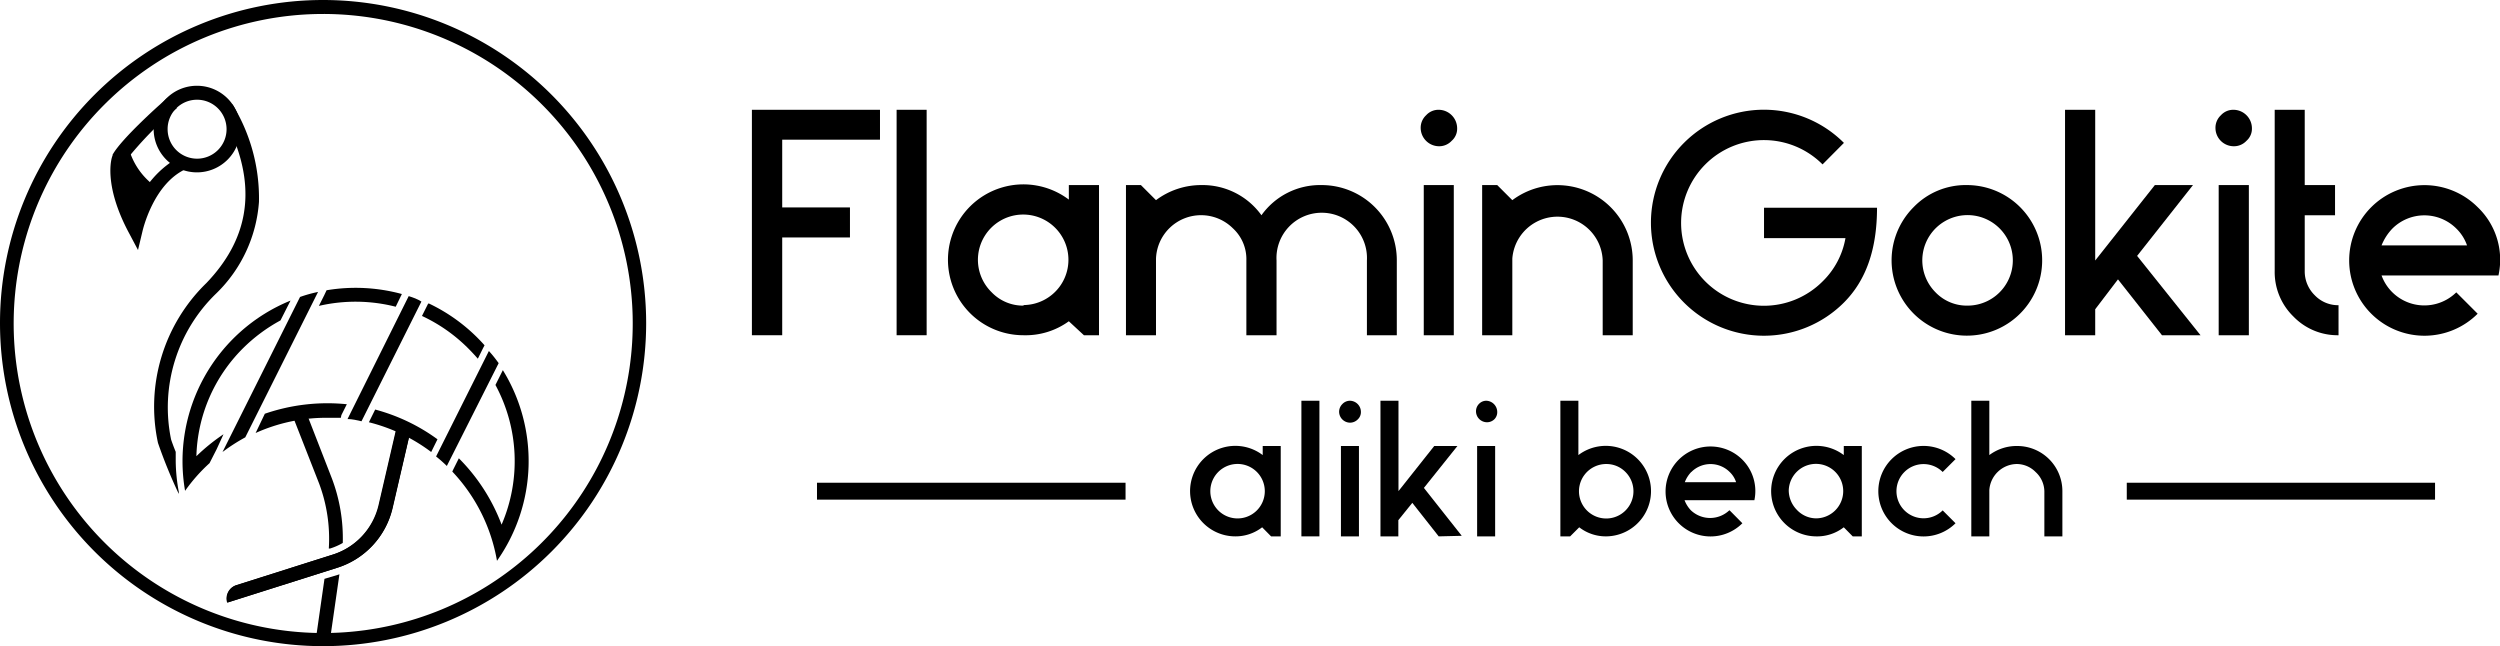 <svg xmlns="http://www.w3.org/2000/svg" viewBox="0 0 178.98 46.26"><title>logo-horizontal</title><g id="Layer_2" data-name="Layer 2"><g id="flamingo-logo"><g id="logo-horizontal"><path d="M14.1,7.14A2.11,2.11,0,1,1,12,9.25a2.1,2.1,0,0,1,2.1-2.11m0-1a3.1,3.1,0,1,0,3.1,3.1,3.1,3.1,0,0,0-3.1-3.1Z"/><path d="M21.48,21.26l-5.55,11.1a13.3,13.3,0,0,1,1.63-1.05L22.77,20.9A9.9,9.9,0,0,0,21.48,21.26Z"/><path d="M29.26,21.2,24.88,30c.35,0,.69.09,1,.16l4.29-8.57C29.89,21.41,29.58,21.3,29.26,21.2Z"/><path d="M35,25.13l-3.78,7.55a9.85,9.85,0,0,1,.77.68L35.7,26C35.49,25.71,35.27,25.42,35,25.13Z"/><path d="M26.41,30.23a12.42,12.42,0,0,1,4.46,2.13l.45-.91a13.41,13.41,0,0,0-4.46-2.13Z"/><path d="M23.22,21.12l-.39.78a11.63,11.63,0,0,1,5.5.06l.44-.91a12.57,12.57,0,0,0-5.39-.27Z"/><path d="M30.64,21.76l-.43.86a11.57,11.57,0,0,1,3.31,2.32c.24.24.47.49.69.74l.38-.77.1-.19a12.48,12.48,0,0,0-4-3Z"/><path d="M15,33.16l.51-1L16,31.09a13.88,13.88,0,0,0-1.94,1.57,11.32,11.32,0,0,1,3.33-7.72,11.73,11.73,0,0,1,2.69-2l.72-1.42a12.41,12.41,0,0,0-7.55,13.62A12,12,0,0,1,15,33.16Z"/><path d="M36,26.5l-.53,1.06a11.48,11.48,0,0,1,.44,10,13.38,13.38,0,0,0-3.06-4.75l-.4.8-.07.15a12.35,12.35,0,0,1,3.2,6.39A12.39,12.39,0,0,0,36,26.5Z"/><path d="M24.44,29.72l.39-.78a13.77,13.77,0,0,0-5.87.68L18.3,31a12.27,12.27,0,0,1,5.1-1.09q.48,0,1,0Z"/><path d="M9.88,17.9l-.63-1.19C7.34,13.16,8,11.22,8.06,11.14l0-.06C8.69,9.92,11.65,7.29,12,7l.66.74A27,27,0,0,0,9,11.5a6,6,0,0,0,.6,3.62,7,7,0,0,1,3.46-4l.39.92c-2.48,1-3.25,4.52-3.26,4.56Z"/><path d="M9.61,15.79a9.49,9.49,0,0,1,1.29-2.61,5,5,0,0,1-1.65-2.45,4,4,0,0,0-.49.68C8.71,11.55,8.3,13.06,9.61,15.79Z"/><path d="M23.13,1A22.16,22.16,0,1,1,7.48,7.48,22.15,22.15,0,0,1,23.13,1m0-1A23.13,23.13,0,1,0,46.26,23.13,23.14,23.14,0,0,0,23.13,0Z"/><path d="M16.26,43.14h0a1,1,0,0,1,.64-1.24h0l6.87-2.18a4.89,4.89,0,0,0,3.33-3.56l1.32-5.7,1,.22-1.33,5.7a5.84,5.84,0,0,1-4,4.28Z"/><path d="M28.43,30.45l1,.23-1.32,5.7a5.91,5.91,0,0,1-4,4.28l-7.82,2.48a1,1,0,0,1,.65-1.25h0l6.88-2.18a4.88,4.88,0,0,0,3.32-3.56l1.32-5.7"/><path d="M23.54,39.27l.09,0h0a4.34,4.34,0,0,0,.91-.4,12.11,12.11,0,0,0-.78-4.62l-1.91-4.91-.93.36,1.92,4.9A11.25,11.25,0,0,1,23.54,39.27Z"/><path d="M24.23,41.14l-1,.3-.61,4.26,1,.14.68-4.73Z"/><path d="M16.64,7.47l-.43.25a2.64,2.64,0,0,1,.5,1.53,4.23,4.23,0,0,1-.05.5c1.67,4,1.05,7.45-1.88,10.51a12.33,12.33,0,0,0-3.47,11.45,35.87,35.87,0,0,0,1.49,3.65l0-.15A12.6,12.6,0,0,1,12.58,33c0-.22,0-.44,0-.65-.18-.44-.3-.79-.33-.88A11.34,11.34,0,0,1,15.49,21h0a10.15,10.15,0,0,0,3.05-6.55A12.82,12.82,0,0,0,16.64,7.47Z"/><path d="M63,7.86V10H56v4.85h4.85V17H56v7H53.83V7.86Z"/><path d="M66.34,7.86V24H64.19V7.86Z"/><path d="M73.28,24a5.4,5.4,0,1,1,3.24-9.71V13.25h2.16V24H77.6L76.52,23A5.27,5.27,0,0,1,73.28,24Zm0-2.16A3.24,3.24,0,1,0,71,20.93,3.11,3.11,0,0,0,73.28,21.88Z"/><path d="M88.26,16.34a3.23,3.23,0,0,0-5.5,2.18V24H80.61V13.25h1.07l1.08,1.08A5.39,5.39,0,0,1,86,13.25a5.19,5.19,0,0,1,4.31,2.16,5.15,5.15,0,0,1,4.31-2.16A5.38,5.38,0,0,1,100,18.61V24H97.86V18.65a3.24,3.24,0,1,0-6.47,0V24H89.23V18.65A3,3,0,0,0,88.26,16.34Z"/><path d="M103,7.86a1.33,1.33,0,0,1,1.32,1.32,1.15,1.15,0,0,1-.39.9,1.22,1.22,0,0,1-.93.39,1.32,1.32,0,0,1-1.29-1.29,1.22,1.22,0,0,1,.39-.93A1.19,1.19,0,0,1,103,7.86Zm1.08,5.39V24h-2.15V13.25Z"/><path d="M108.27,18.52V24h-2.16V13.25h1.08l1.08,1.08a5.39,5.39,0,0,1,8.62,4.28V24h-2.15V18.65a3.24,3.24,0,0,0-6.47-.13Z"/><path d="M126.29,14.87h8.09c0,3-.8,5.22-2.37,6.79a8.09,8.09,0,1,1,0-11.43h0l-1.53,1.54a5.93,5.93,0,1,0,0,8.38l0,0a5.69,5.69,0,0,0,1.64-3.1h-5.83Z"/><path d="M140.85,13.25A5.39,5.39,0,1,1,137,14.83,5.19,5.19,0,0,1,140.85,13.25Zm0,8.63a3.24,3.24,0,1,0-2.28-.95A3.11,3.11,0,0,0,140.85,21.88Z"/><path d="M154.78,24l-3.15-4L150,22.14V24h-2.16V7.86H150V18.65l4.27-5.4H157l-4,5.07L157.54,24Z"/><path d="M159.9,7.86a1.33,1.33,0,0,1,1.32,1.32,1.15,1.15,0,0,1-.39.9,1.22,1.22,0,0,1-.93.39,1.31,1.31,0,0,1-1.29-1.29,1.22,1.22,0,0,1,.39-.93A1.19,1.19,0,0,1,159.9,7.86ZM161,13.25V24h-2.16V13.25Z"/><path d="M167.17,13.25v2.16H165v4a2.39,2.39,0,0,0,.72,1.73,2.31,2.31,0,0,0,1.7.71V24a4.39,4.39,0,0,1-3.23-1.34,4.44,4.44,0,0,1-1.34-3.26V7.86H165v5.39Z"/><path d="M175.85,20.93l1.53,1.53a5.39,5.39,0,1,1,0-7.63,5.21,5.21,0,0,1,1.49,4.89H170.5a3.26,3.26,0,0,0,5.34,1.22Zm-4.57-4.57a3.7,3.7,0,0,0-.78,1.21h6.12a3.09,3.09,0,0,0-.77-1.21,3.24,3.24,0,0,0-4.57,0Z"/><path d="M88.46,38.4a3.24,3.24,0,1,1,1.94-5.82v-.65h1.29V38.4H91l-.64-.65A3.11,3.11,0,0,1,88.46,38.4Zm0-1.29a1.95,1.95,0,1,0,0-3.89,1.95,1.95,0,0,0,0,3.89Z"/><path d="M94.46,28.69V38.4H93.17V28.69Z"/><path d="M96.64,28.69a.8.8,0,0,1,.79.79.71.71,0,0,1-.23.55.77.77,0,0,1-.56.23.79.79,0,0,1-.77-.78.78.78,0,0,1,.23-.55A.75.75,0,0,1,96.64,28.69Zm.65,3.24V38.4H96V31.93Z"/><path d="M103,38.4,101.11,36l-1,1.24V38.4H98.83V28.69h1.29v6.47l2.56-3.23h1.66l-2.4,3,2.71,3.43Z"/><path d="M106.4,28.69a.81.81,0,0,1,.79.79A.72.72,0,0,1,107,30a.75.75,0,0,1-.55.23.79.79,0,0,1-.78-.78.75.75,0,0,1,.23-.55A.72.72,0,0,1,106.4,28.69Zm.64,3.24V38.4h-1.29V31.93Z"/><path d="M111.71,38.4V28.69H113v3.89A3.24,3.24,0,1,1,115,38.4a3.11,3.11,0,0,1-1.94-.65l-.65.65ZM115,33.22a1.95,1.95,0,1,0,1.37.57A1.91,1.91,0,0,0,115,33.22Z"/><path d="M123.83,36.54l.91.92a3.22,3.22,0,1,1,0-4.55,3.18,3.18,0,0,1,.86,2.9h-5a2.15,2.15,0,0,0,.46.73,2,2,0,0,0,2.74,0Zm-2.75-2.75a2.15,2.15,0,0,0-.46.73h3.67a1.75,1.75,0,0,0-.46-.73,1.94,1.94,0,0,0-2.74,0Z"/><path d="M130,38.4a3.24,3.24,0,1,1,2-5.82v-.65h1.29V38.4h-.65l-.64-.65A3.12,3.12,0,0,1,130,38.4Zm0-1.29a1.95,1.95,0,1,0-1.94-2,2,2,0,0,0,.57,1.38A1.91,1.91,0,0,0,130,37.11Z"/><path d="M140,32.87l-.92.92a1.94,1.94,0,1,0,0,2.75h0l.92.92a3.24,3.24,0,1,1,0-4.59Z"/><path d="M145.73,33.79a1.9,1.9,0,0,0-1.37-.57,2,2,0,0,0-1.94,1.87V38.4h-1.29V28.69h1.29v3.89a3.26,3.26,0,0,1,2-.65,3.23,3.23,0,0,1,3.23,3.22h0V38.4h-1.29V35.16A1.92,1.92,0,0,0,145.73,33.79Z"/><rect x="58.49" y="34.56" width="22.09" height="1.21"/><rect x="152.26" y="34.56" width="22.07" height="1.21"/></g></g></g></svg>